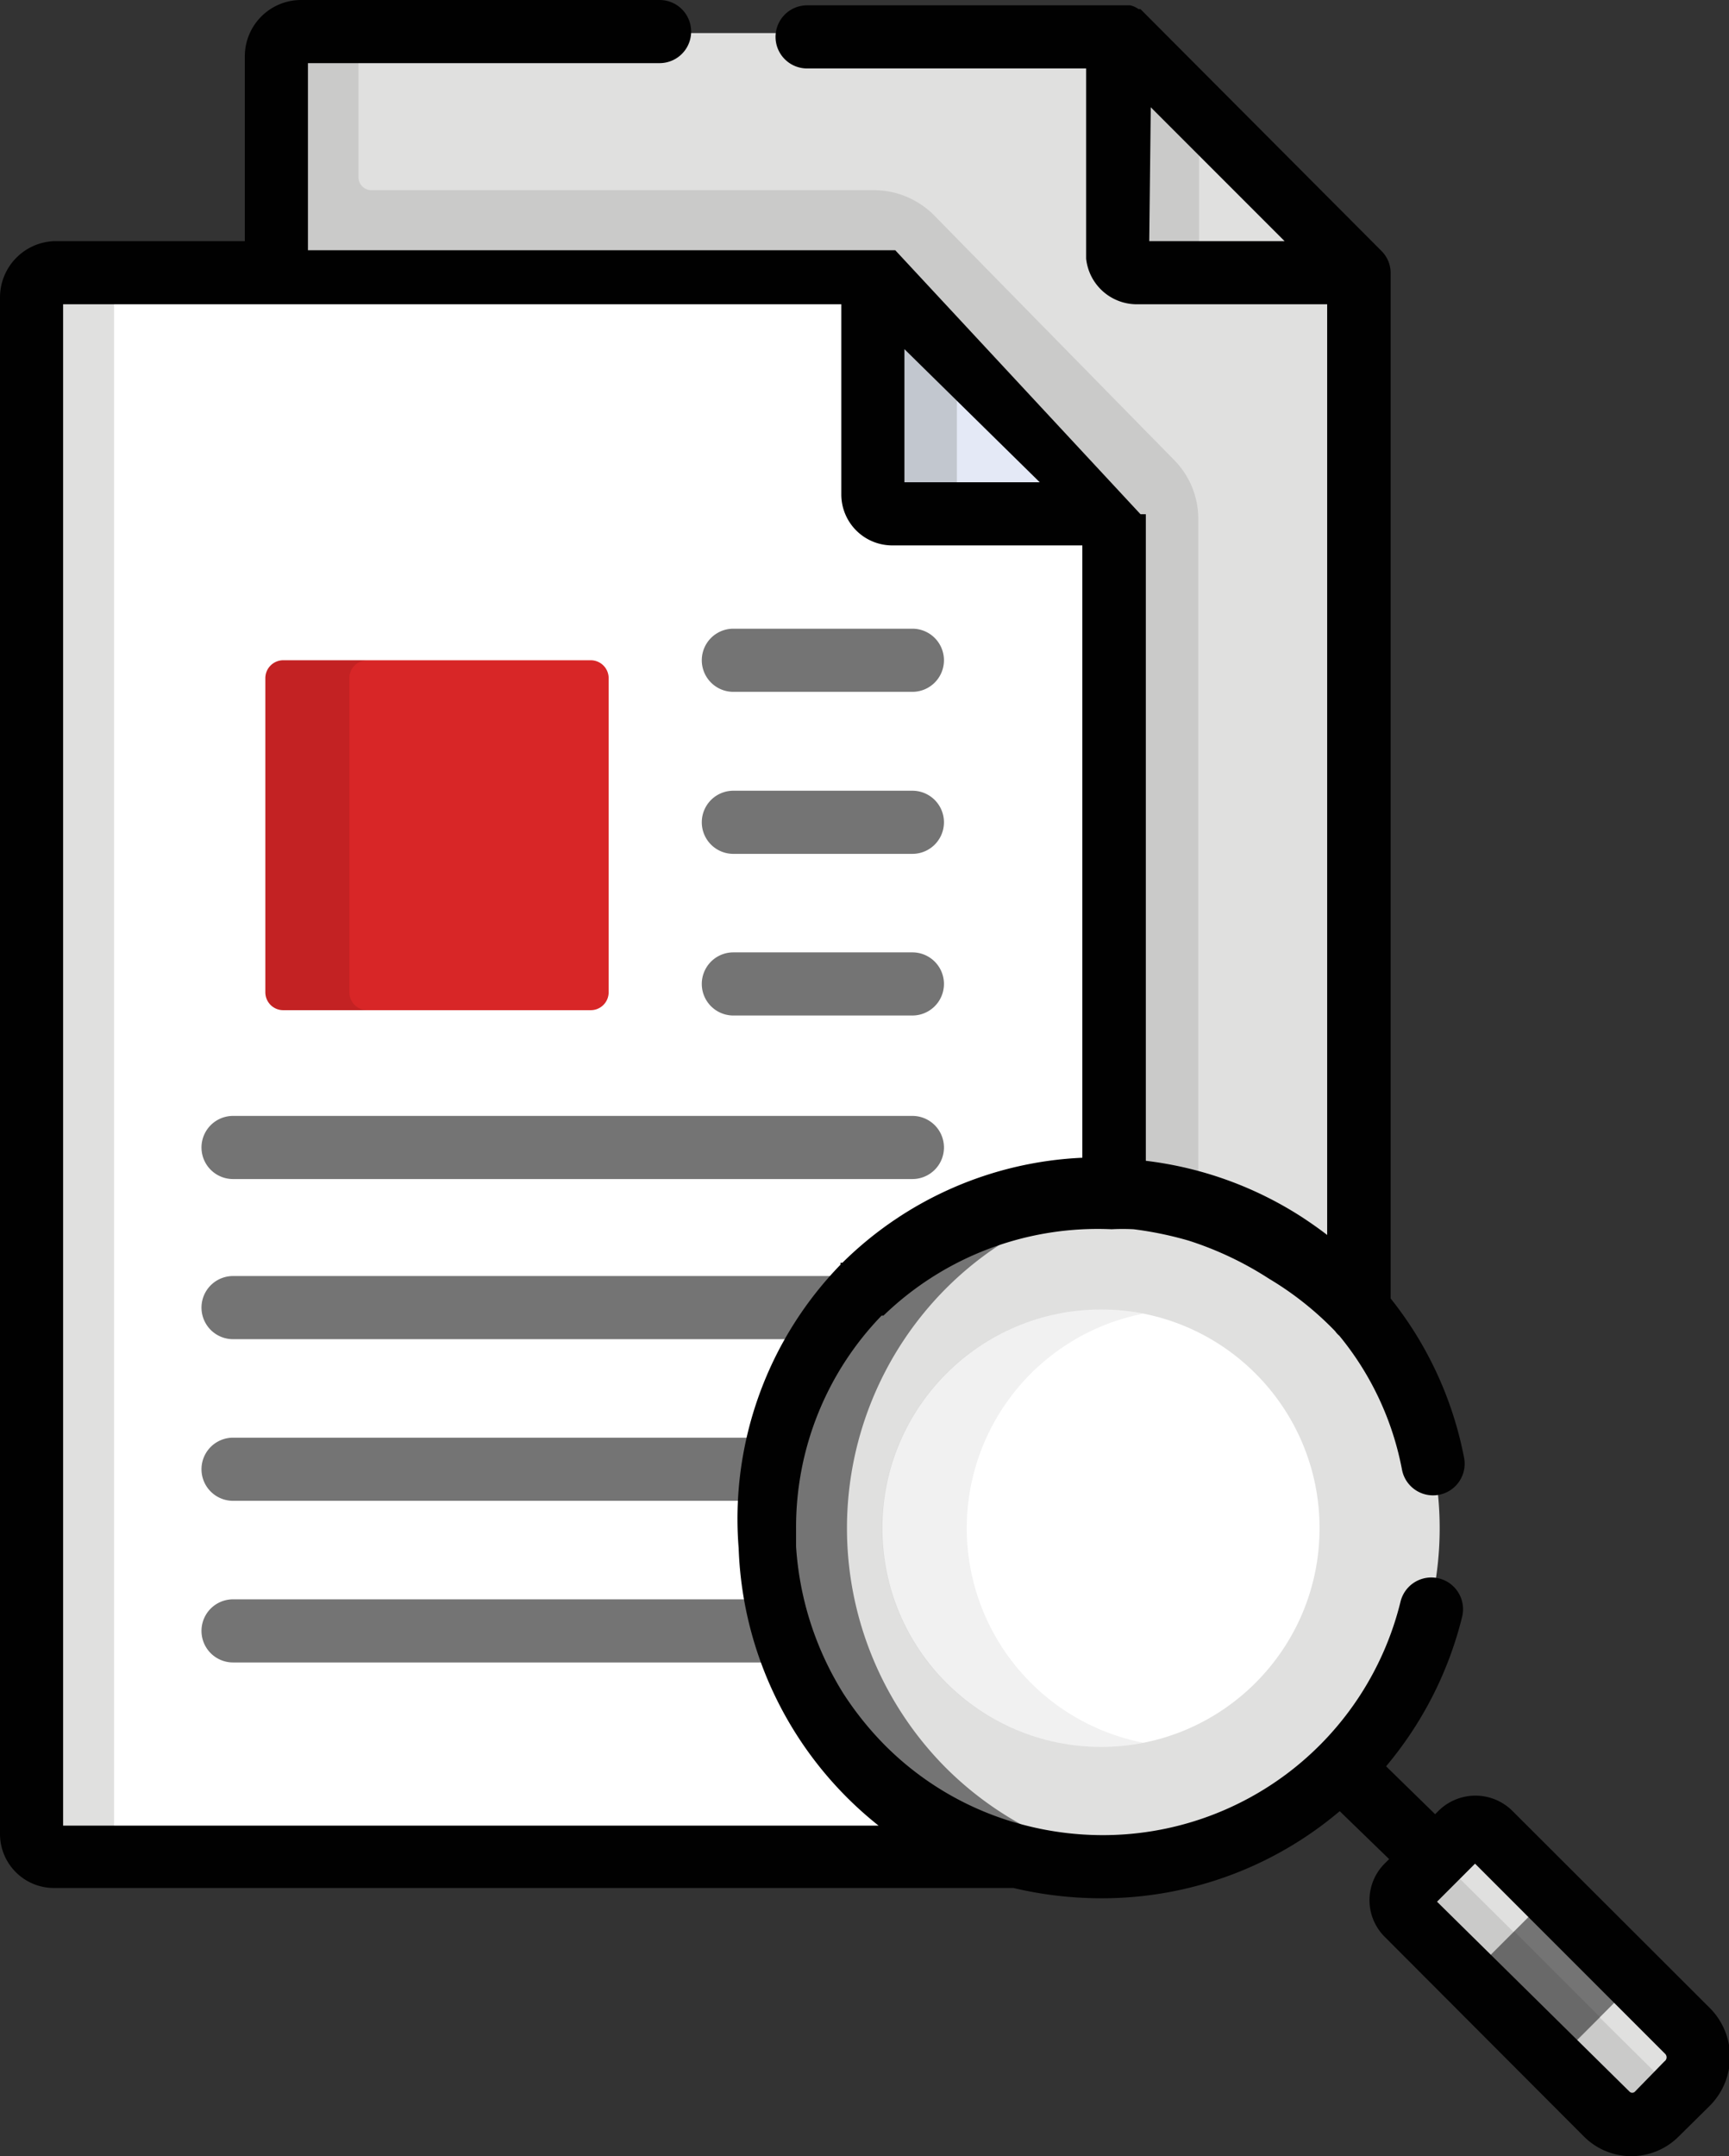 <svg xmlns="http://www.w3.org/2000/svg" viewBox="0 0 45.48 56.69"><rect x="0" y="0" width="45.48" height="56.69" fill="#333333" stroke="none"/><defs><style>.cls-1{fill:#e0e0df;}.cls-10,.cls-2{fill:#010101;}.cls-2,.cls-8{opacity:0.1;}.cls-3{fill:#fff;}.cls-4{fill:#e4e9f6;}.cls-5{fill:#c2c7cf;}.cls-6{fill:#d82627;}.cls-7,.cls-8{fill:#747474;}.cls-9{fill:#9ad4bb;}</style></defs><g id="Capa_2" data-name="Capa 2"><g id="Capa_1-2" data-name="Capa 1"><path class="cls-1" d="M7.84.87H29.32l6.35,6.47V42a.48.48,0,0,1-.47.49H7.78a.59.59,0,0,1-.59-.6V1.53A.66.66,0,0,1,7.84.87Z"/><path class="cls-2" d="M30.89,12.1,24.54,5.63A2.24,2.24,0,0,0,23,5H9.77a.34.34,0,0,1-.34-.34V1.53a.65.65,0,0,1,.64-.66H7.84a.66.66,0,0,0-.65.66V41.9a.59.59,0,0,0,.59.6H31.52V13.65A2.2,2.2,0,0,0,30.89,12.1Z"/><path class="cls-3" d="M1.48,7.18H23l6.35,6.47V48.32a.48.48,0,0,1-.48.49H1.41a.59.59,0,0,1-.58-.6V7.84A.66.66,0,0,1,1.48,7.18Z"/><path class="cls-1" d="M3,48.21V7.84a.66.66,0,0,1,.65-.66H1.48a.66.66,0,0,0-.65.66V48.21a.59.59,0,0,0,.58.6H3.63A.59.59,0,0,1,3,48.21Z"/><path class="cls-4" d="M23,13.13v-6l6.35,6.47H23.47A.51.51,0,0,1,23,13.13Z"/><path class="cls-5" d="M25.17,13.13V9.44L23,7.18v6a.51.51,0,0,0,.51.52h2.21A.51.51,0,0,1,25.17,13.13Z"/><path class="cls-6" d="M15.54,17.36H7.45a.47.47,0,0,0-.47.47v8.26a.47.47,0,0,0,.47.47h8.09a.47.47,0,0,0,.47-.47V17.83A.47.47,0,0,0,15.54,17.36Z"/><path class="cls-2" d="M9.19,26.09V17.83a.47.47,0,0,1,.47-.47H7.45a.47.47,0,0,0-.47.47v8.26a.47.47,0,0,0,.47.47H9.66A.47.47,0,0,1,9.19,26.09Z"/><path class="cls-1" d="M44.37,53.41,39.16,48.2a.55.55,0,0,0-.77,0L37,49.58a.54.54,0,0,0,0,.76l5.25,5.25a.92.92,0,0,0,1.3,0l.81-.8A1,1,0,0,0,44.37,53.41Z"/><path class="cls-2" d="M43.68,54.63,38,49a.51.51,0,0,1-.14-.26l-.87.87a.54.54,0,0,0,0,.76l5.25,5.25a.92.92,0,0,0,1.3,0l.7-.69A1,1,0,0,1,43.68,54.63Z"/><rect class="cls-7" x="39.33" y="50.43" width="3.03" height="3.19" transform="translate(-24.83 44.12) rotate(-45)"/><polygon class="cls-2" points="39.83 50.78 38.64 51.97 39.45 52.78 40.9 54.23 42.09 53.04 39.83 50.78"/><path class="cls-1" d="M35.26,33.88a8.91,8.91,0,1,0,0,12.6A8.91,8.91,0,0,0,35.26,33.88Z"/><circle class="cls-3" cx="28.96" cy="40.18" r="5.75"/><path class="cls-7" d="M24.88,46.48a8.93,8.93,0,0,1,0-12.6,8.83,8.83,0,0,1,5.19-2.53,8.9,8.9,0,1,0,0,17.66A8.89,8.89,0,0,1,24.88,46.48Z"/><path class="cls-8" d="M25.43,40.18a5.75,5.75,0,0,1,4.64-5.64,5.75,5.75,0,1,0,0,11.28A5.75,5.75,0,0,1,25.43,40.18Z"/><path class="cls-1" d="M29.32,6.82V.87l6.35,6.47H29.83A.51.51,0,0,1,29.32,6.82Z"/><path class="cls-9" d="M35.81,7.4h-6a.57.57,0,0,1-.56-.58V.74ZM29.38,1V6.82a.46.46,0,0,0,.45.47h5.71Z"/><path class="cls-2" d="M31.54,6.82V3.13L29.32.87v6a.51.51,0,0,0,.51.52H32A.51.51,0,0,1,31.54,6.82Z"/><path class="cls-7" d="M24,26.7H19.29a.83.83,0,0,1,0-1.66H24a.83.83,0,1,1,0,1.66Z"/><path class="cls-7" d="M24,22.45H19.29a.83.83,0,0,1,0-1.66H24a.83.83,0,1,1,0,1.66Z"/><path class="cls-7" d="M24,18.19H19.29a.83.83,0,0,1,0-1.66H24a.83.83,0,0,1,0,1.66Z"/><path class="cls-7" d="M24,31H6.13a.83.83,0,0,1,0-1.66H24A.83.83,0,1,1,24,31Z"/><path class="cls-7" d="M22.21,35.21H6.13a.83.83,0,0,1,0-1.66H22.21a.83.83,0,0,1,0,1.66Z"/><path class="cls-7" d="M20.2,39.46H6.13a.83.83,0,0,1,0-1.66H20.2a.83.83,0,1,1,0,1.66Z"/><path class="cls-7" d="M20.48,43.71H6.13a.83.83,0,0,1,0-1.66H20.48a.83.83,0,0,1,0,1.66Z"/><path class="cls-10" d="M45,52.82l-5.22-5.21a1.38,1.38,0,0,0-1.94,0l-.09.09-1.29-1.26a9.72,9.72,0,0,0,2-3.93.83.83,0,1,0-1.62-.4A8.06,8.06,0,0,1,29,48.25,8.2,8.2,0,0,1,27,48L27,48a8,8,0,0,1-3.72-2.11,8.47,8.47,0,0,1-1.1-1.37,8.29,8.29,0,0,1-1.24-3.86c0-.16,0-.32,0-.48a8,8,0,0,1,2.25-5.59v0h0l0,0v0l0,0,.05,0,0,0h0a8.1,8.1,0,0,1,6-2.27,5.65,5.65,0,0,1,.58,0,9.34,9.34,0,0,1,1.45.3,8.85,8.85,0,0,1,2.11,1A8.37,8.37,0,0,1,35.12,35a.63.63,0,0,0,.11.12,7.84,7.84,0,0,1,1.65,3.53.83.83,0,0,0,1.63-.33,9.63,9.63,0,0,0-1.93-4.18V7.19a.82.82,0,0,0-.24-.59L30,.24h0l0,0h0l-.05,0h0a.62.62,0,0,0-.22-.1h0l-.06,0h0l-.19,0H21.23a.83.83,0,1,0,0,1.66h7.34v5A1.34,1.34,0,0,0,29.91,8h5V32.47c-.22-.17-.45-.33-.68-.48a9.68,9.68,0,0,0-4.09-1.47h0v-17h0v0h0v0h0v0h0v0h0v0h0v0h0v0h0v0h0v0H30l0,0h0L23.55,6.58H8.1V1.66h9.25a.83.83,0,1,0,0-1.66H7.92A1.48,1.48,0,0,0,6.44,1.48V6.34h-5A1.48,1.48,0,0,0,0,7.82v40.4a1.42,1.42,0,0,0,1.41,1.42H26.66a10,10,0,0,0,2.3.27,9.67,9.67,0,0,0,6.28-2.29l1.3,1.26-.11.11a1.36,1.36,0,0,0,0,1.94l5.24,5.25a1.76,1.76,0,0,0,2.48,0l.81-.8A1.82,1.82,0,0,0,45,52.82Zm-14.73-50,3.52,3.52H30.23Zm-2.92,9.86H23.79V9.18ZM1.66,48V8H22.13v5a1.34,1.34,0,0,0,1.34,1.34h5v16.1a9.58,9.58,0,0,0-6.31,2.76h0l0,0-.05,0,0,.05,0,0,0,0,0,0v0a9.59,9.59,0,0,0-2.68,7.46A9.74,9.74,0,0,0,23.11,48ZM43.78,54.2,43,55a.1.1,0,0,1-.13,0L37.8,50l1-1,5,5A.13.13,0,0,1,43.78,54.2Z"/></g></g></svg>